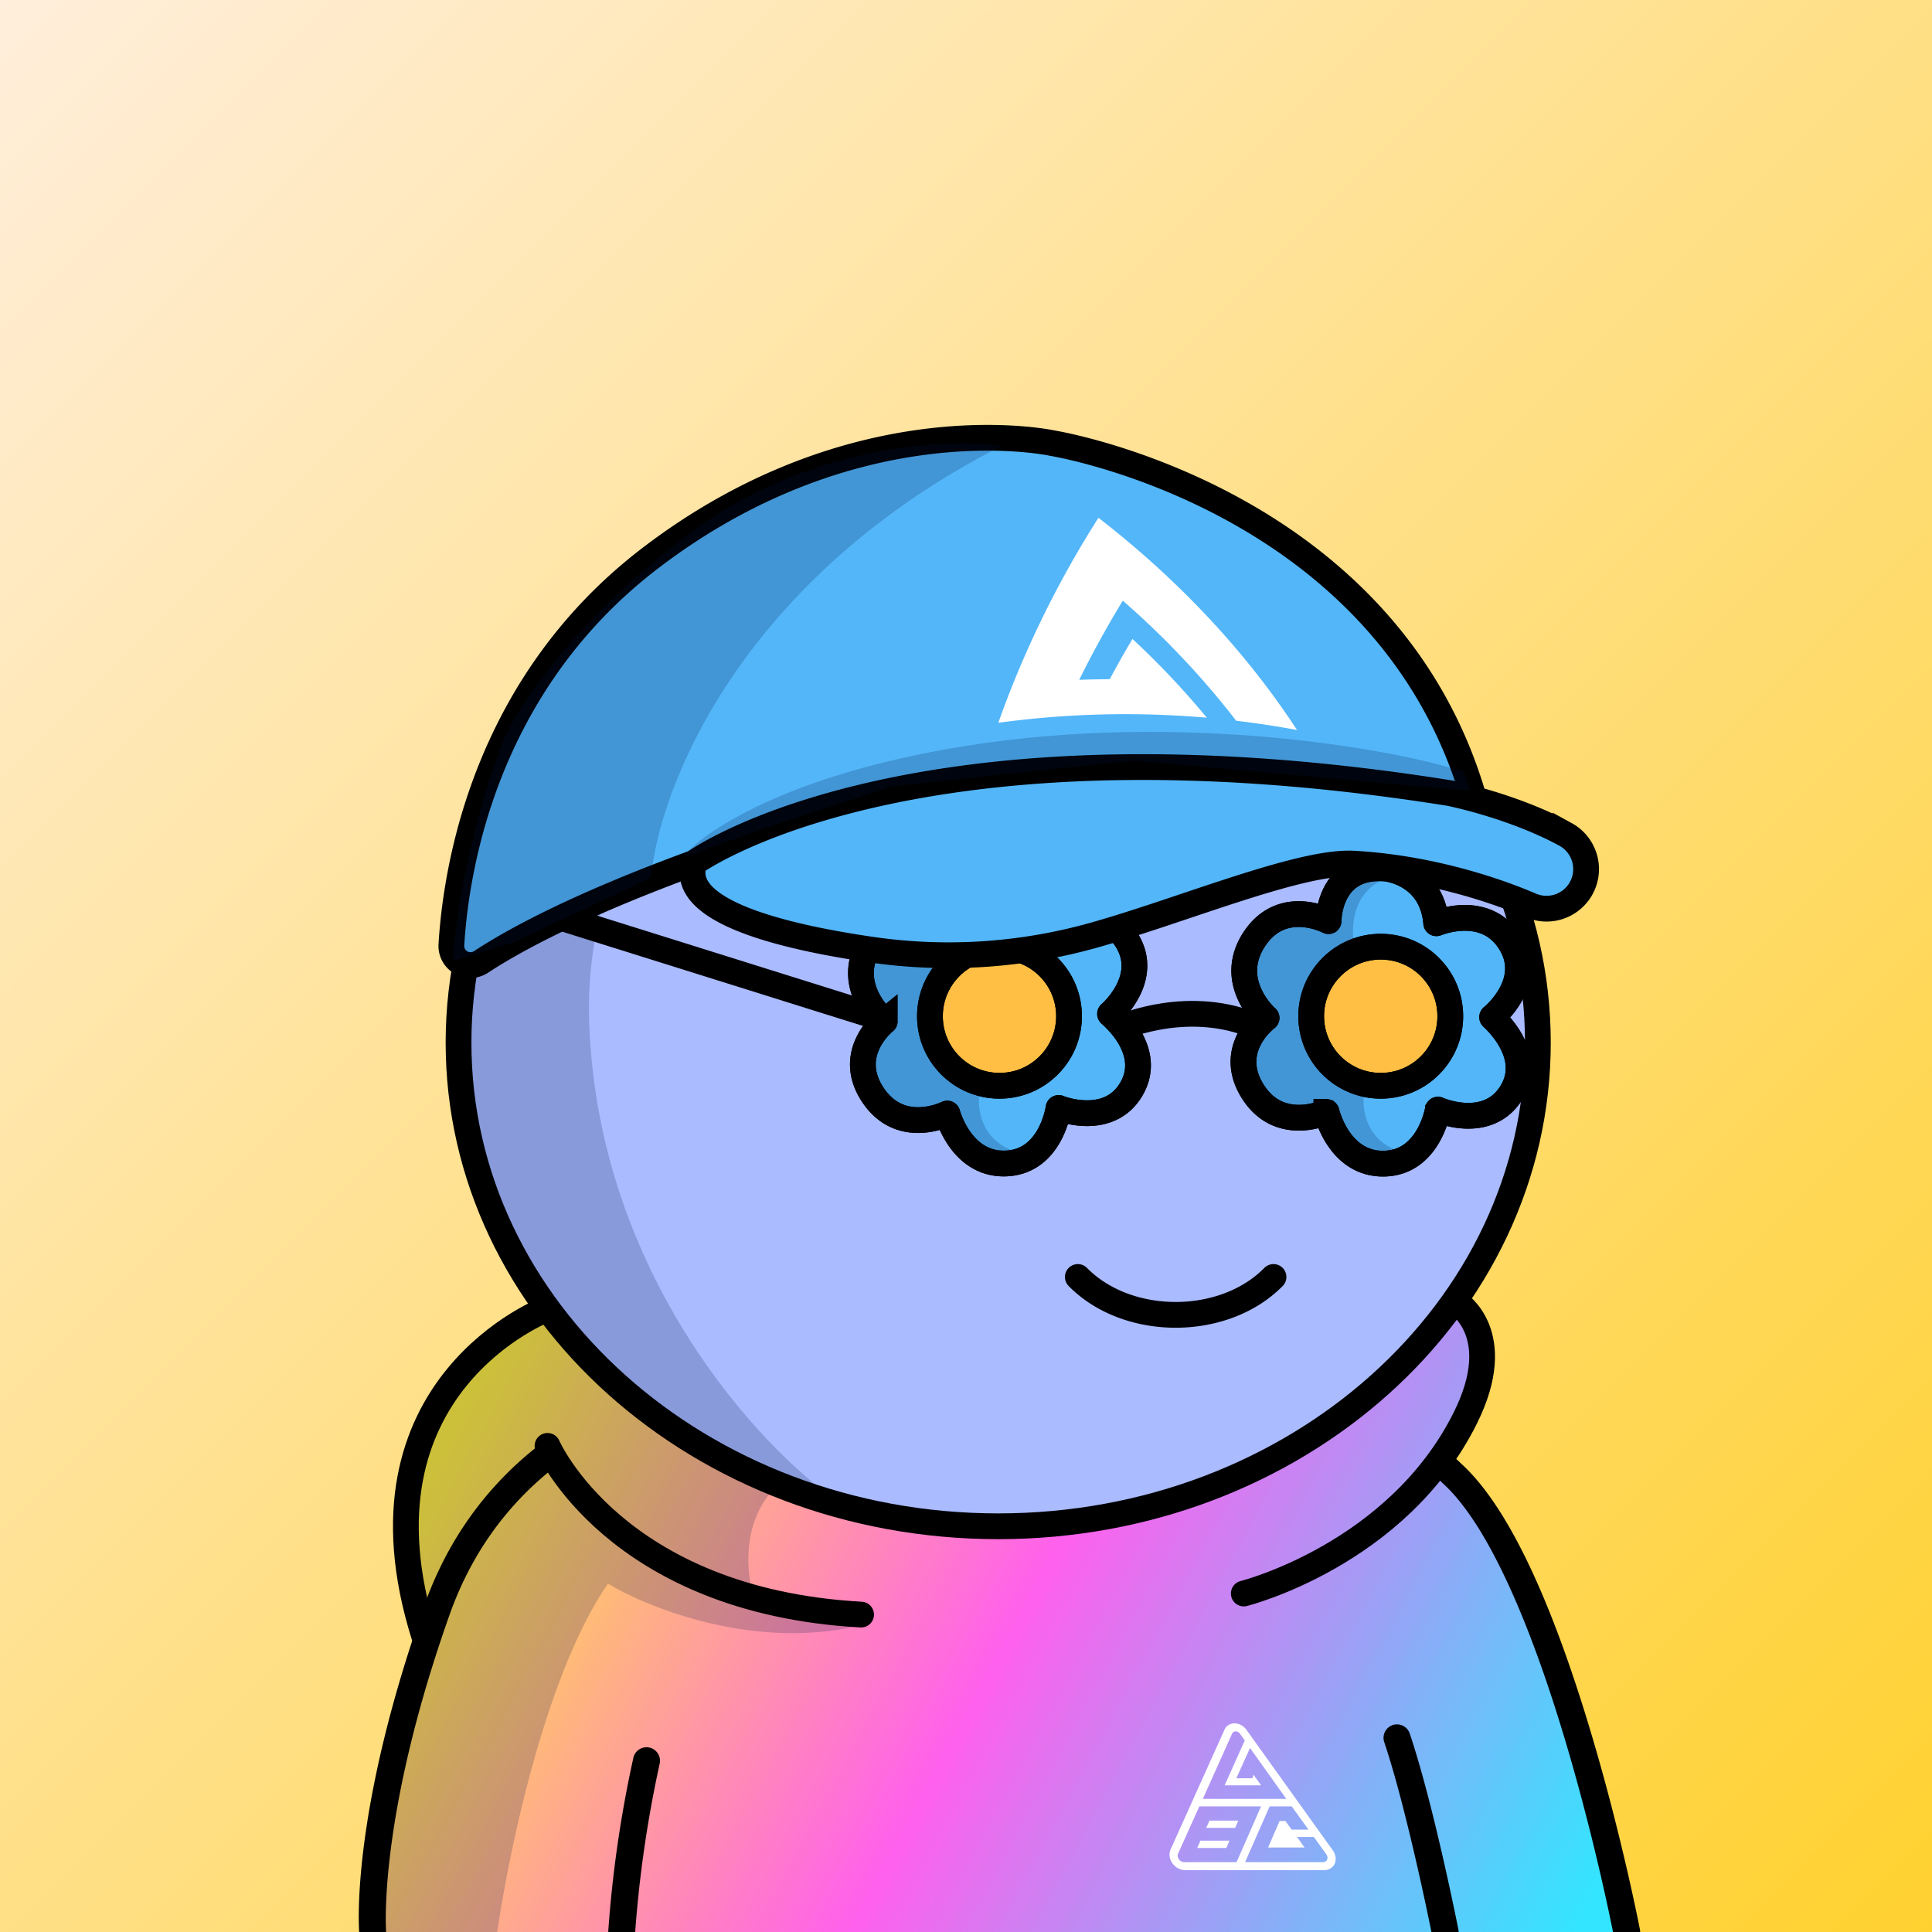 <svg
      xmlns="http://www.w3.org/2000/svg"
      preserveAspectRatio="xMidYMin meet"
      fill="none"
      viewBox="0 0 1500 1500"
    >
      <rect x="0" y="0" width="1500" height="1500" fill="#808080" stroke="none"/>
      <g>
      <path fill="url(#prefix__paint0_linear_53_28789)" d="M0 0h1500v1500H0z"/><defs><linearGradient id="prefix__paint0_linear_53_28789" x1="1500" y1="1500" x2="0" y2="0" gradientUnits="userSpaceOnUse"><stop stop-color="#FFD130"/><stop offset="1" stop-color="#FFEEDB"/></linearGradient></defs>
      <g clip-path="url(#prefix__clip0_53_29049)"><path d="M289.32 1500l15.53-112.58 30.68-117.3-17.14-45.59s-15-117.74 41.25-161c56.25-43.26 65.45-47.41 65.45-47.41s135.65 171.93 339 168.87c203.35-3.06 328.18-130.19 328.18-130.19l42-46.11 14.44 49.93L1133 1102l-10.73 32.19 38.38 53.64 56.12 125.69 16.09 69.9 16.92 63.54 13.61 53.09-974.07-.05z" fill="url(#prefix__paint0_linear_53_29049)"/><path d="M932.029 1429.09l-2.533 5.65h22.627l2.471-5.65h-22.565zm7.011-15.56l-2.533 5.63h22.48l2.455-5.63H939.04zm0 0l-2.533 5.63h22.48l2.455-5.63H939.04zm-9.536 21.2h22.627l2.471-5.65h-22.573l-2.533 5.65h.008zm105.296 1.9l-67.137-93.73a11.807 11.807 0 00-4.106-3.59c-1.557-.83-3.269-1.28-4.927-1.31h-.131c-1.674 0-3.277.44-4.625 1.26v.01a7.97 7.97 0 00-3.083 3.45l-.015.04-.016.03-41.954 93.2-.016.04-.015.03c-.674 1.58-.914 3.38-.682 5.19l.016.09c.255 1.83.991 3.64 2.107 5.24l.038.06.039.05a13.012 13.012 0 004.385 3.84c1.766.95 3.702 1.45 5.592 1.45h107.85c1.76 0 3.44-.45 4.86-1.31l.02-.01.03-.02c1.44-.9 2.57-2.21 3.24-3.78l.08-.17c.25-.53.4-1.11.47-1.71.21-1.05.24-2.15.08-3.26-.26-1.79-.98-3.55-2.11-5.1l.01.01zm-78.191-90.67c.24-.52.627-.96 1.115-1.25.496-.3 1.077-.46 1.681-.46.604 0 1.232.18 1.805.48a3.96 3.96 0 011.441 1.27l3.803 5.29-15.655 34.83h28.305l-5.895-8.21-.868 2.74h-12.448l10.597-23.52 28.197 39.52h-64.806l22.728-50.69zm-37.222 99.79c-.774 0-1.572-.21-2.293-.6a5.424 5.424 0 01-1.82-1.59 5.08 5.08 0 01-.891-2.21c-.101-.77 0-1.53.287-2.19l16.484-36.67h47.927l-19.018 43.26h-40.676zm110.983-1.95c-.26.6-.68 1.1-1.23 1.44-.56.33-1.22.51-1.91.51h-60.528l19.025-43.26h17.163l13.01 18.04h-13.02l-4.906-6.68h-4.493l-8.947 20.55h28.276l-5.8-8.16h13.08l9.7 13.51c.44.6.72 1.29.82 1.98.1.69.02 1.47-.25 2.06l.01.01zm-91.338-30.27l-2.533 5.63h22.48l2.456-5.63h-22.403zm-9.536 21.2h22.627l2.471-5.65h-22.565l-2.533 5.65z" fill="#fff"/><path d="M472.001 1229.5c-50 72.4-79.167 217.83-87.5 281.5H290.5c.4-104.8 26.834-210.33 40.001-250-54.778-134.8 39.176-220.83 93-247 64.5 77 147.666 124.67 182 137.5-29.6 26-26.334 67.83-21 85.5l87 24c-82.4 21.6-167.334-12-199.5-31.5z" fill="#001647" fill-opacity=".2"/><path d="M512.15 1369.42a922.37 922.37 0 00-19 130.58h-20.89v-.72a926.03 926.03 0 0119.52-134.67 10.46 10.46 0 014.679-6.49 10.516 10.516 0 017.896-1.28c2.697.64 5.03 2.33 6.487 4.68a10.46 10.46 0 011.278 7.9h.03zM1132.47 1500h-21.11c-2.86-14.16-20.25-98.69-36.62-147.37-.45-1.3-.63-2.68-.55-4.06.09-1.37.45-2.72 1.06-3.95.61-1.24 1.46-2.34 2.49-3.25 1.04-.91 2.25-1.6 3.55-2.04 1.31-.44 2.69-.61 4.06-.52 1.38.1 2.72.47 3.95 1.08 1.23.62 2.33 1.47 3.23 2.52.9 1.04 1.59 2.25 2.02 3.56 18.26 54.27 36.94 148 37.72 152 .14.67.2 1.35.2 2.03zM429 1140.38c-36.78 29.35-63.66 67.4-79.87 113.1-55.72 157-49.44 244.8-49.37 245.66v.86h-20.9c-.68-10.16-4.54-98.23 50.55-253.51 17.54-49.43 46.65-90.63 86.53-122.45a10.652 10.652 0 013.648-2.06 10.458 10.458 0 018.171.75c1.241.67 2.334 1.59 3.212 2.69a10.526 10.526 0 011.897 3.74 10.455 10.455 0 01-1.104 8.13 10.46 10.46 0 01-2.824 3.09h.06zM1273.43 1500h-21.09c-2.38-11.9-15.44-75.74-36.39-146.32-30.24-101.86-62.93-171.34-94.54-200.93l-2.5-2.36a45.331 45.331 0 00-5.57-4.69 10.454 10.454 0 0112.68-16.62c2.59 1.88 5.04 3.95 7.33 6.19.61.59 1.35 1.3 2.34 2.22 34.83 32.6 68.59 103.39 100.34 210.41 23.4 78.86 37.08 149.42 37.21 150.12.13.65.19 1.32.19 1.98z" fill="#000"/><path d="M425.09 1016.13S268 1075 329.32 1270.12M425.09 1122.57s52.18 120.38 243.46 131M965.67 1237.2s119-29.84 172-136.28c32.82-65.94-6.64-89.63-6.64-89.63" stroke="#000" stroke-width="20" stroke-miterlimit="10" stroke-linecap="round"/></g><defs><linearGradient id="prefix__paint0_linear_53_29049" x1="386" y1="1050" x2="1222.5" y2="1500" gradientUnits="userSpaceOnUse"><stop stop-color="#FFEB37"/><stop offset=".479" stop-color="#FF60ED"/><stop offset="1" stop-color="#33E5FF"/></linearGradient><clipPath id="prefix__clip0_53_29049"><path fill="#fff" d="M0 0h1500v1500H0z"/></clipPath></defs>
      <g clip-path="url(#prefix__clip0_299_662)"><path d="M775 1185c231.41 0 419-168.12 419-375.5 0-207.383-187.59-375.5-419-375.5-231.407 0-419 168.117-419 375.5 0 207.38 187.593 375.5 419 375.5z" fill="#ABF"/><path d="M457.5 796c7.6 194 131.833 327.5 193 370l-130-55.5L438 1034l-57.5-89.5-27-106 11-104L394 662l45-82.5 83.5-69.5 109-54.182 28.5-1C569.452 513.314 451.119 633.132 457.5 796z" fill="#001647" fill-opacity=".2"/><path d="M775 1185c231.41 0 419-168.12 419-375.5 0-207.383-187.59-375.5-419-375.5-231.407 0-419 168.117-419 375.5 0 207.38 187.593 375.5 419 375.5z" stroke="#000" stroke-width="20"/></g><defs><clipPath id="prefix__clip0_299_662"><path fill="#fff" d="M0 0h1500v1500H0z"/></clipPath></defs>
      <g clip-path="url(#prefix__prefix__clip0_53_29477)"><path d="M1046 825a40.998 40.998 0 0037.88-25.31 41.043 41.043 0 002.33-23.689 40.939 40.939 0 00-11.22-20.992 40.99 40.99 0 00-44.68-8.888 40.977 40.977 0 00-18.4 15.101 40.996 40.996 0 005.1 51.769A41.006 41.006 0 001046 825z" fill="#000"/><path d="M729.63 808.821l88.08-16a7.737 7.737 0 006.23-6.4 7.757 7.757 0 00-.73-4.64 7.674 7.674 0 00-3.27-3.35l-82.39-43.72m99.27 256.728c38.57 39.211 113.35 39.211 151.93 0" stroke="#000" stroke-width="20" stroke-miterlimit="10" stroke-linecap="round"/></g><defs><clipPath id="prefix__prefix__clip0_53_29477"><path fill="#fff" d="M0 0h1500v1500H0z"/></clipPath></defs>
      <g clip-path="url(#prefix__clip0_53_26967)"><path d="M732.51 716.382a.135.135 0 00.059.011.129.129 0 00.057-.019.113.113 0 00.04-.044.108.108 0 00.014-.058c-.06-3.15 0-44.08 43-42 0 0 36.07 2.11 40.57 41.22a.12.12 0 00.17.1c2.54-1.13 38.11-16.18 57.7 13.29 19.59 29.47-10.28 56.51-12.25 58.22a.13.13 0 000 .18c2 1.86 33.67 28.35 16.711 57.94-16.96 29.59-54 16.2-56.56 15a.111.111 0 00-.161.09c-.42 2.79-6.86 41.59-40.73 43-33.87 1.41-44.86-36.09-45.57-38.67a.111.111 0 00-.022-.045.117.117 0 00-.04-.03.141.141 0 00-.049-.009.112.112 0 00-.048.014c-2.36 1.15-36.651 17.15-57.701-14.5-21.05-31.65 7.131-55.44 9.141-57.07a.116.116 0 00.034-.039.113.113 0 00-.034-.141c-2.05-1.74-31.9-28-11-61.24 19.98-31.71 53.949-16.48 56.669-15.2zM1031.34 715.128c.02.011.04.018.06.018.02.001.04-.005.06-.015.01-.01.03-.026.04-.044a.117.117 0 00.01-.059c0-3.16 1.3-44.07 44.21-40.72 0 0 36 3.16 39.35 42.39 0 .018.01.036.02.051s.02.028.04.038c.01.01.03.016.05.018.01.002.03-.001.05-.007 2.58-1 38.57-15.06 57.3 15 18.73 30.06-11.93 56.18-14 57.84a.29.29 0 00-.03.041c-.01.015-.01.032-.01.049s0 .034.01.05c.01.015.02.029.03.04 1.92 1.91 32.83 29.31 15 58.41-17.83 29.1-54.44 14.61-57 13.32-.02-.01-.03-.016-.05-.018a.14.14 0 00-.06.01c-.01.008-.03.021-.04.036a.098.098 0 00-.02.052c-.5 2.78-8.07 41.37-42 41.82-33.93.45-43.78-37.39-44.42-40 0-.016-.01-.031-.02-.044-.01-.013-.03-.024-.04-.032-.02-.007-.03-.011-.05-.012a.125.125 0 00-.05.008c-2.39 1.09-37.13 16.08-57.25-16.17-20.12-32.25 8.75-55.21 10.8-56.78a.107.107 0 00.046-.09.116.116 0 00-.012-.051.116.116 0 00-.034-.039c-2-1.8-31.07-28.87-9.18-61.53 21-31.16 54.51-14.94 57.19-13.58z" fill="#53B6F9" stroke="#000" stroke-width="20" stroke-miterlimit="10"/><circle cx="1072" cy="789" r="54" fill="#FFBF44" stroke="#000" stroke-width="20"/><circle cx="776" cy="789" r="54" fill="#FFBF44" stroke="#000" stroke-width="20"/><path d="M753.5 733.5c-4.8-37.2 17-50.167 28.5-52-14.8-4.4-31.833 3.5-38.5 8-2.333 3.5-7.5 11.3-9.5 14.5-2.5 4-4 8.5-5.5 9s-21.5 2-22.5 2-26 10.5-26.5 11.5-10 25-10 26c0 .8 4.667 29.333 7 43.5-2.833 6.666-9 21.9-11 29.5-2 7.6 20.5 30.5 32 41l38 2.5 37.5 33.5c19 .5 49.4-.3 19-7.5s-33.667-34.667-31.5-47.5c-1.333-2.834-4.4-8.8-6-10-2-1.5-16.5-17-17-18s-7-11.5-7.5-34c-.4-18 15.5-42.167 23.5-52zM1051.13 733.5c-4.8-37.2 17-50.167 28.5-52-14.8-4.4-35.84 3.5-42.51 8-2.33 3.5-7.5 11.3-9.5 14.5-2.5 4-4 8.5-5.5 9s-21.5 2-22.495 2c-1 0-26 10.5-26.5 11.5s-10 25-10 26c0 .8 4.667 29.333 7 43.5-2.833 6.666-9 21.9-11 29.5-2 7.6 20.5 30.5 32 41l37.995 2.5 37.5 33.5c19 .5 54.4-.3 24-7.5s-33.66-34.667-31.5-47.5c-1.33-2.834-9.4-8.8-11-10-2-1.5-16.5-17-17-18s-7-11.5-7.5-34c-.4-18 19.51-42.167 27.51-52z" fill="#001647" fill-opacity=".2"/><path d="M871.488 797.371s52.42-23.07 104.84 0M370.09 692.07L681 789.5" stroke="#000" stroke-width="20" stroke-miterlimit="10"/><path d="M732.51 716.382a.135.135 0 00.059.011.129.129 0 00.057-.019.113.113 0 00.04-.044.108.108 0 00.014-.058c-.06-3.15 0-44.08 43-42 0 0 36.07 2.11 40.57 41.22a.12.12 0 00.17.1c2.54-1.13 38.11-16.18 57.7 13.29 19.59 29.47-10.28 56.51-12.25 58.22a.13.13 0 000 .18c2 1.86 33.671 28.35 16.711 57.94-16.96 29.59-54 16.2-56.56 15a.111.111 0 00-.161.09c-.42 2.79-6.86 41.59-40.73 43-33.87 1.41-44.86-36.09-45.57-38.67a.111.111 0 00-.022-.045.117.117 0 00-.04-.03.141.141 0 00-.049-.009.112.112 0 00-.048.014c-2.36 1.15-36.651 17.15-57.701-14.5-21.05-31.65 7.131-55.44 9.141-57.07a.116.116 0 00.034-.039.113.113 0 00-.034-.141c-2.05-1.74-31.9-28-11-61.24 19.98-31.71 53.949-16.48 56.669-15.2zM1031.34 715.128c.02.011.04.018.06.018.02.001.04-.005.06-.015.01-.01.03-.026.04-.044a.117.117 0 00.01-.059c0-3.16 1.3-44.07 44.21-40.72 0 0 36 3.16 39.35 42.39 0 .018.01.036.02.051s.02.028.04.038c.01.01.03.016.05.018.01.002.03-.001.05-.007 2.58-1 38.57-15.06 57.3 15 18.73 30.06-11.93 56.18-14 57.84a.29.29 0 00-.03.041c-.01.015-.01.032-.01.049s0 .034.01.05c.01.015.02.029.03.04 1.92 1.91 32.83 29.31 15 58.41-17.83 29.1-54.44 14.61-57 13.32-.02-.01-.03-.016-.05-.018a.14.14 0 00-.06.01c-.01.008-.03.021-.04.036a.098.098 0 00-.02.052c-.5 2.78-8.07 41.37-42 41.82-33.93.45-43.78-37.39-44.42-40 0-.016-.01-.031-.02-.044-.01-.013-.03-.024-.04-.032-.02-.007-.03-.011-.05-.012a.125.125 0 00-.05.008c-2.39 1.09-37.13 16.08-57.25-16.17-20.12-32.25 8.75-55.21 10.8-56.78a.107.107 0 00.046-.09.116.116 0 00-.012-.051.116.116 0 00-.034-.039c-2-1.8-31.07-28.87-9.18-61.53 21-31.16 54.51-14.94 57.19-13.58z" stroke="#000" stroke-width="20" stroke-miterlimit="10"/><circle cx="776" cy="789" r="54" stroke="#000" stroke-width="20"/><circle cx="1072" cy="789" r="54" stroke="#000" stroke-width="20"/></g><defs><clipPath id="prefix__clip0_53_26967"><path fill="#fff" d="M0 0h1500v1500H0z"/></clipPath></defs>
      <g clip-path="url(#prefix__clip0_53_25330)"><path d="M452.064 482.151c-104.889 112.873-101.3 246.773-101.3 246.773-.418 14.067 14.974 20.397 14.974 20.397l128.995-56.526 35.639-18.862 22.432 26.917c19.108 7.81 57.922 23.728 60.315 24.924 2.392 1.196 62.807 13.791 92.715 19.939 40.543-1.828 141.267-12.861 219.826-42.37 78.56-29.51 139.07-28.579 159.51-24.425 20.77 5.815 72.58 18.044 113.65 20.437 41.08 2.393 26.42-33.896 13.96-52.339l-23.93-13.958-46.35-19.421-43.06-91.459s-14.26-48.053-134.689-124.169c-120.43-76.117-240.911-57.175-240.911-57.175s-166.888 28.443-271.776 141.317z" fill="#53B6F9"/><path d="M539.057 669.816c-90.931 33.368-140.28 60.355-165.592 77.034a14.877 14.877 0 01-21.267-5.398 14.877 14.877 0 01-1.743-7.931c4.167-68.221 30.198-205.29 154.526-300.249 153.121-116.981 298.086-91.968 311.046-89.416.758.15 1.506.289 2.273.419 20.009 3.579 261.46 51.203 326.18 276.153" stroke="#000" stroke-width="20" stroke-miterlimit="10"/><path d="M538.667 671.046c.23-.788.634-1.409 1.312-1.871 13.787-9.381 183.305-117.499 585.401-53.422 0 0 48.7 9.6 90.07 32.062a30.695 30.695 0 0114.53 17.606 30.714 30.714 0 01-1.62 22.769 30.738 30.738 0 01-16.88 15.365 30.744 30.744 0 01-22.83-.52c-33.33-14.266-83.32-29.41-137.41-32.5-42.02-2.403-134.701 36.887-203.629 55.998A416.341 416.341 0 01676.515 737.3c-69.469-10.096-148.504-29.738-137.848-66.254z" stroke="#000" stroke-width="20" stroke-miterlimit="10"/><path d="M837.919 527.819c10.204-20.716 21.478-41.205 33.821-61.467 32.555 28.361 62.041 59.587 88.038 93.233a726.38 726.38 0 0147.242 7.193c-38.626-59.081-90.292-115.277-154.195-164.771-32.006 50.312-58.066 103.674-77.735 159.169a729.529 729.529 0 01161.895-3.939c-17.795-21.523-37.085-41.955-57.748-61.166a762.702 762.702 0 00-17.622 31.257 769.25 769.25 0 00-23.696.491z" fill="url(#prefix__paint0_linear_53_25330)"/><path d="M351.5 745.997c1.5-26 11-95.4 37-165 8.167-23.833 47.8-89.7 141-162.5S734 339.83 778 345.997c-204 104-266.667 267-272.5 335.501L398 731.997l-46.5 14zM747.5 579.497c-137.6 22.4-202.667 67-218 86.5l63-22.5 100-33 187.5-20 261 23.5-4-14.5c-49.5-17-217.5-48-389.5-20z" fill="#001647" fill-opacity=".2"/></g><defs><linearGradient id="prefix__paint0_linear_53_25330" x1="952.995" y1="446" x2="894.621" y2="617.577" gradientUnits="userSpaceOnUse"><stop stop-color="#fff"/><stop offset="1" stop-color="#fff"/></linearGradient><clipPath id="prefix__clip0_53_25330"><path fill="#fff" d="M0 0h1500v1500H0z"/></clipPath></defs>
      
    </g>
    </svg>